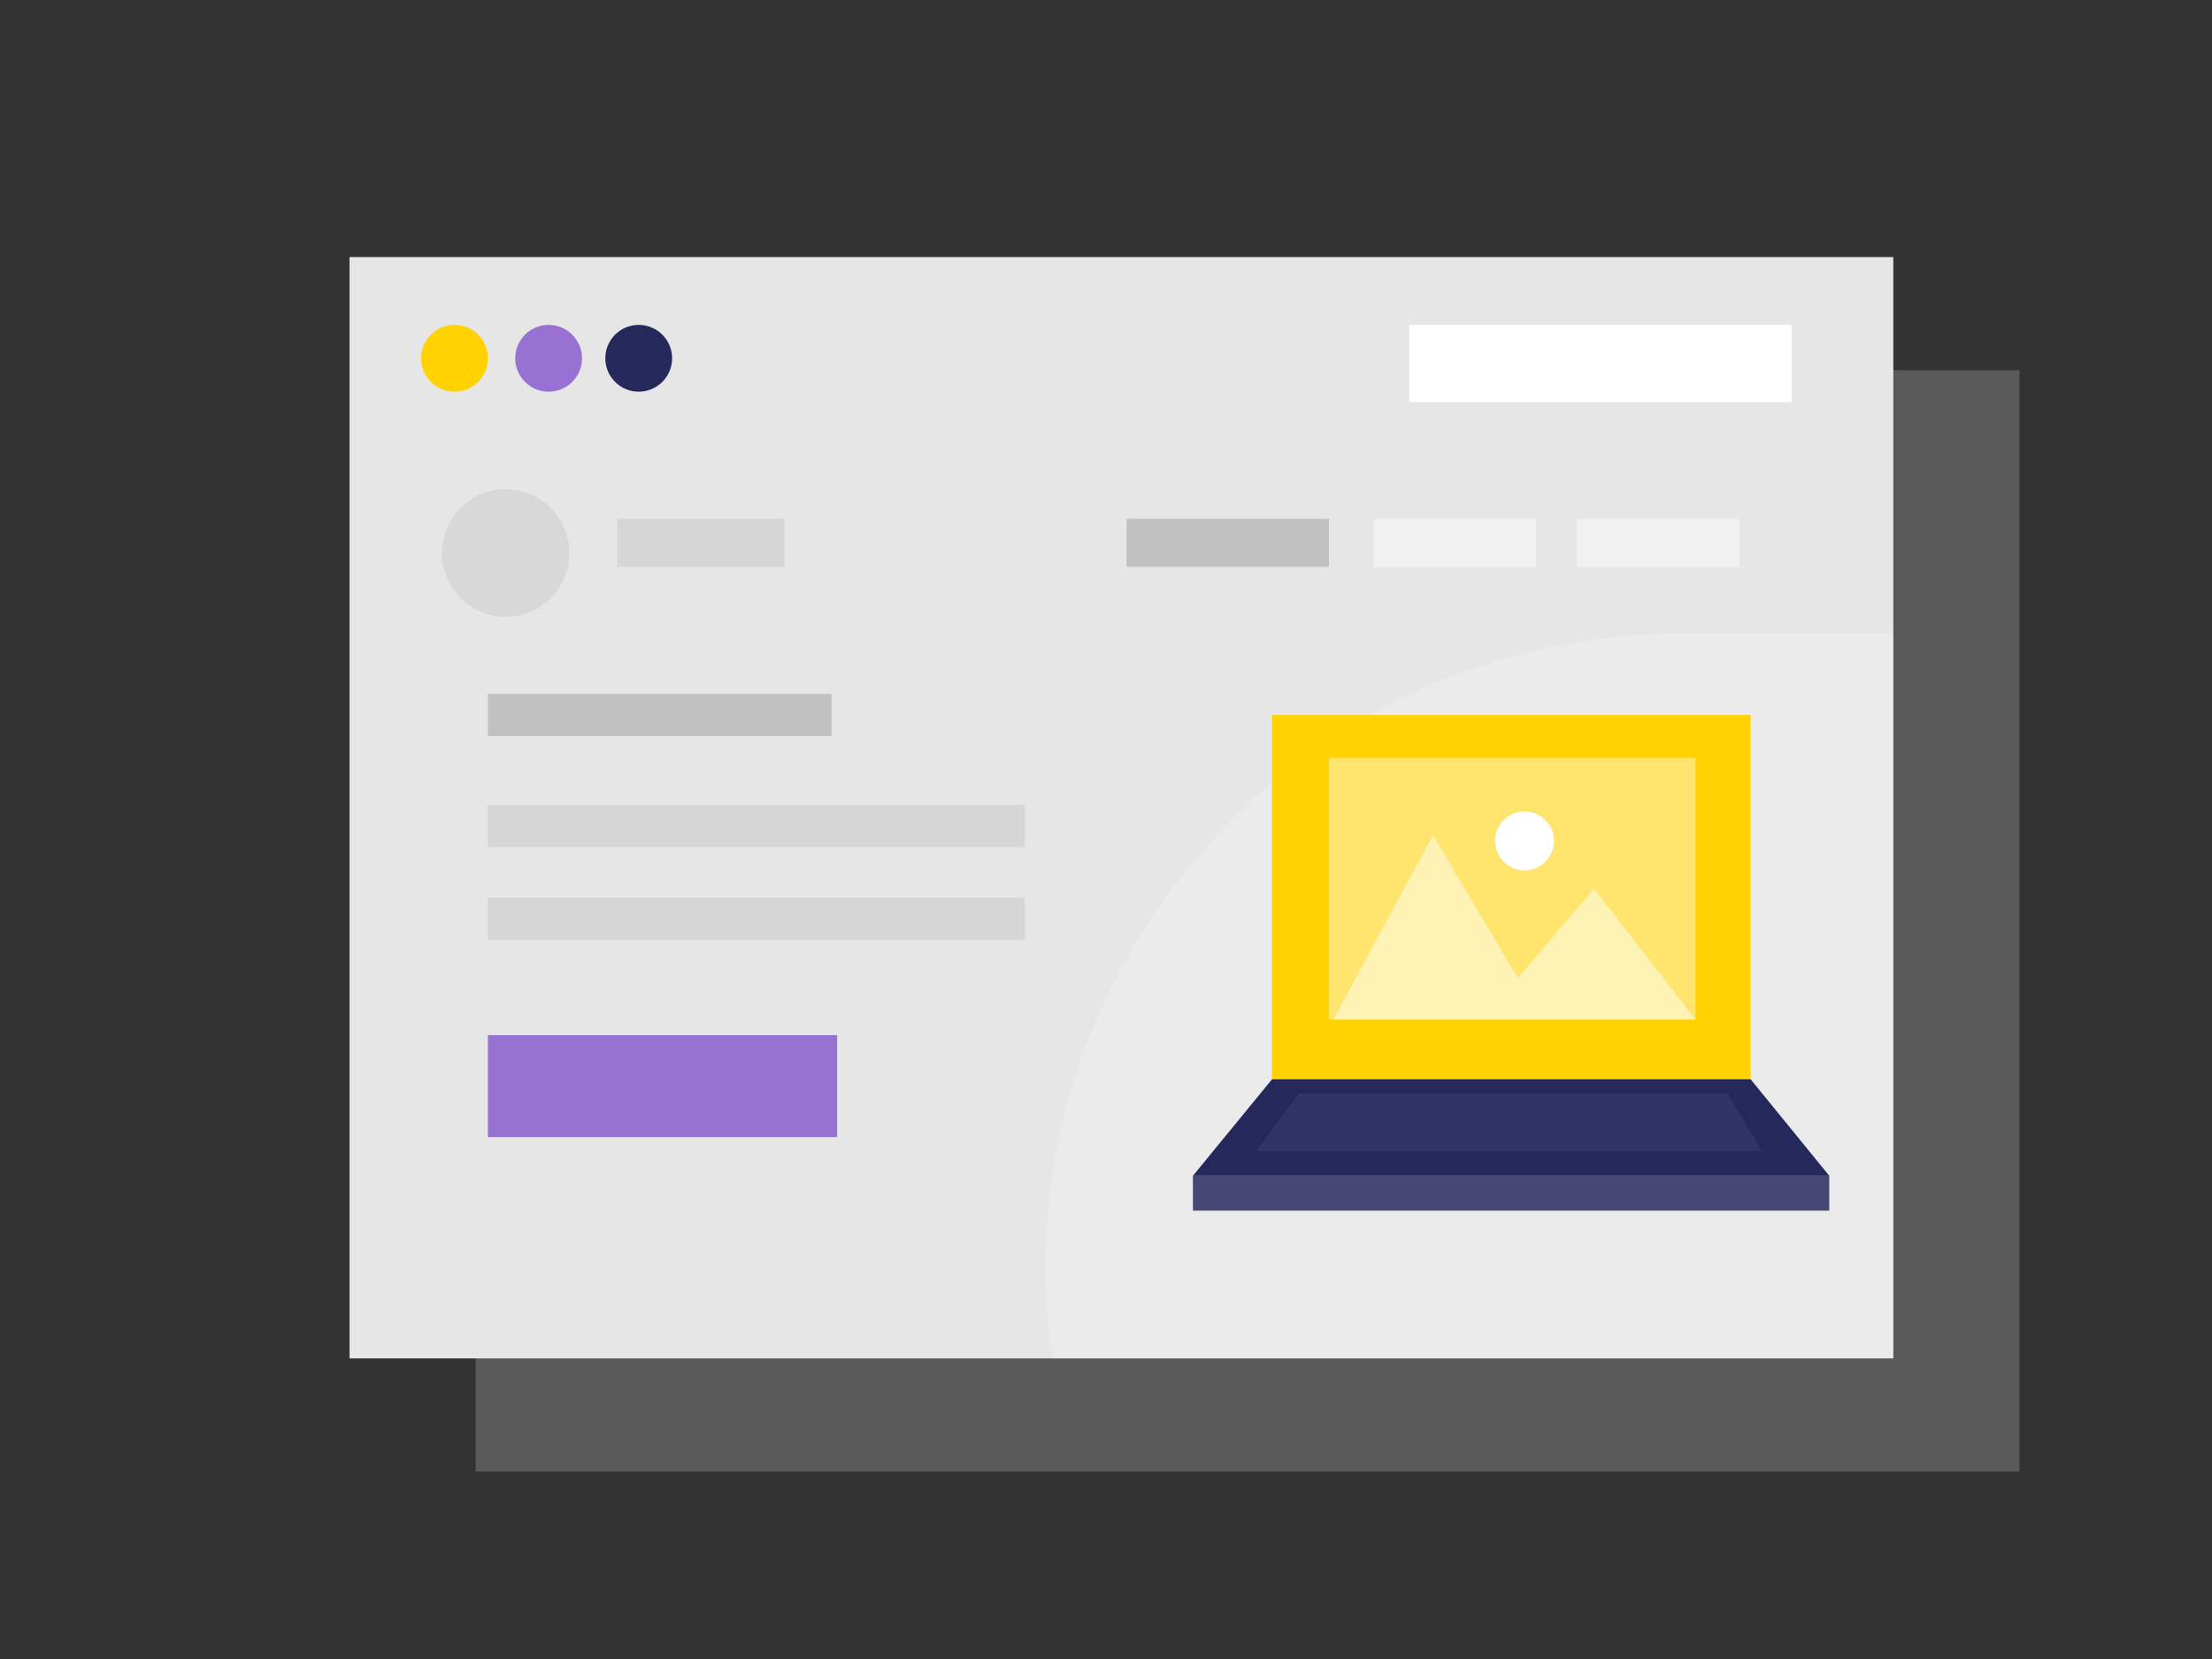 <svg id="Layer_1" data-name="Layer 1" xmlns="http://www.w3.org/2000/svg" viewBox="0 0 400 300"><rect x="0" y="0" width="400" height="300" fill="#333333" stroke="none"/><rect x="86.02" y="66.94" width="279.16" height="199.15" fill="#e6e6e6" opacity="0.22"/><rect x="63.21" y="46.49" width="279.16" height="199.15" fill="#e6e6e6"/><circle cx="82.19" cy="64.79" r="6.04" fill="#ffd200"/><circle cx="99.21" cy="64.79" r="6.04" fill="#9772d2"/><circle cx="115.5" cy="64.79" r="6.04" fill="#24285b"/><rect x="254.87" y="58.74" width="69.11" height="13.96" fill="#fff"/><rect x="203.72" y="93.81" width="36.6" height="8.68" fill="#c1c1c1"/><rect x="111.59" y="93.81" width="30.26" height="8.68" fill="#c1c1c1" opacity="0.43"/><rect x="248.4" y="93.81" width="29.36" height="8.68" fill="#fff" opacity="0.43"/><rect x="285.17" y="93.81" width="29.36" height="8.68" fill="#fff" opacity="0.43"/><circle cx="91.43" cy="100.01" r="11.53" fill="#c1c1c1" opacity="0.36"/><rect x="88.23" y="187.19" width="63.15" height="18.44" fill="#9772d2"/><rect x="88.23" y="125.47" width="62.13" height="7.66" fill="#c1c1c1"/><rect x="88.23" y="145.54" width="97.11" height="7.66" fill="#c1c1c1" opacity="0.44"/><rect x="88.23" y="162.32" width="97.11" height="7.66" fill="#c1c1c1" opacity="0.44"/><path d="M190.24,245.64s-.11-.7-.27-2c-8.64-68.55,45-129.08,114.12-129.08h38.28V245.64Z" fill="#fff" opacity="0.18"/><rect x="230.02" y="129.3" width="86.55" height="65.87" fill="#ffd200"/><polygon points="230.02 195.17 215.72 212.62 330.79 212.62 316.57 195.17 230.02 195.17" fill="#24285b"/><rect x="240.32" y="137.04" width="66.3" height="47.32" fill="#fff" opacity="0.43"/><rect x="215.72" y="212.62" width="115.06" height="6.3" fill="#24285b"/><rect x="215.72" y="212.62" width="115.06" height="6.3" fill="#fff" opacity="0.15"/><polygon points="234.87 197.72 227.13 208.19 318.7 208.19 312.4 197.72 234.87 197.72" fill="#fff" opacity="0.06"/><polygon points="241.09 184.36 259.13 151 274.45 176.87 288.23 160.7 306.62 184.36 241.09 184.36" fill="#fff" opacity="0.49"/><circle cx="275.68" cy="152.06" r="5.32" fill="#fff"/></svg>